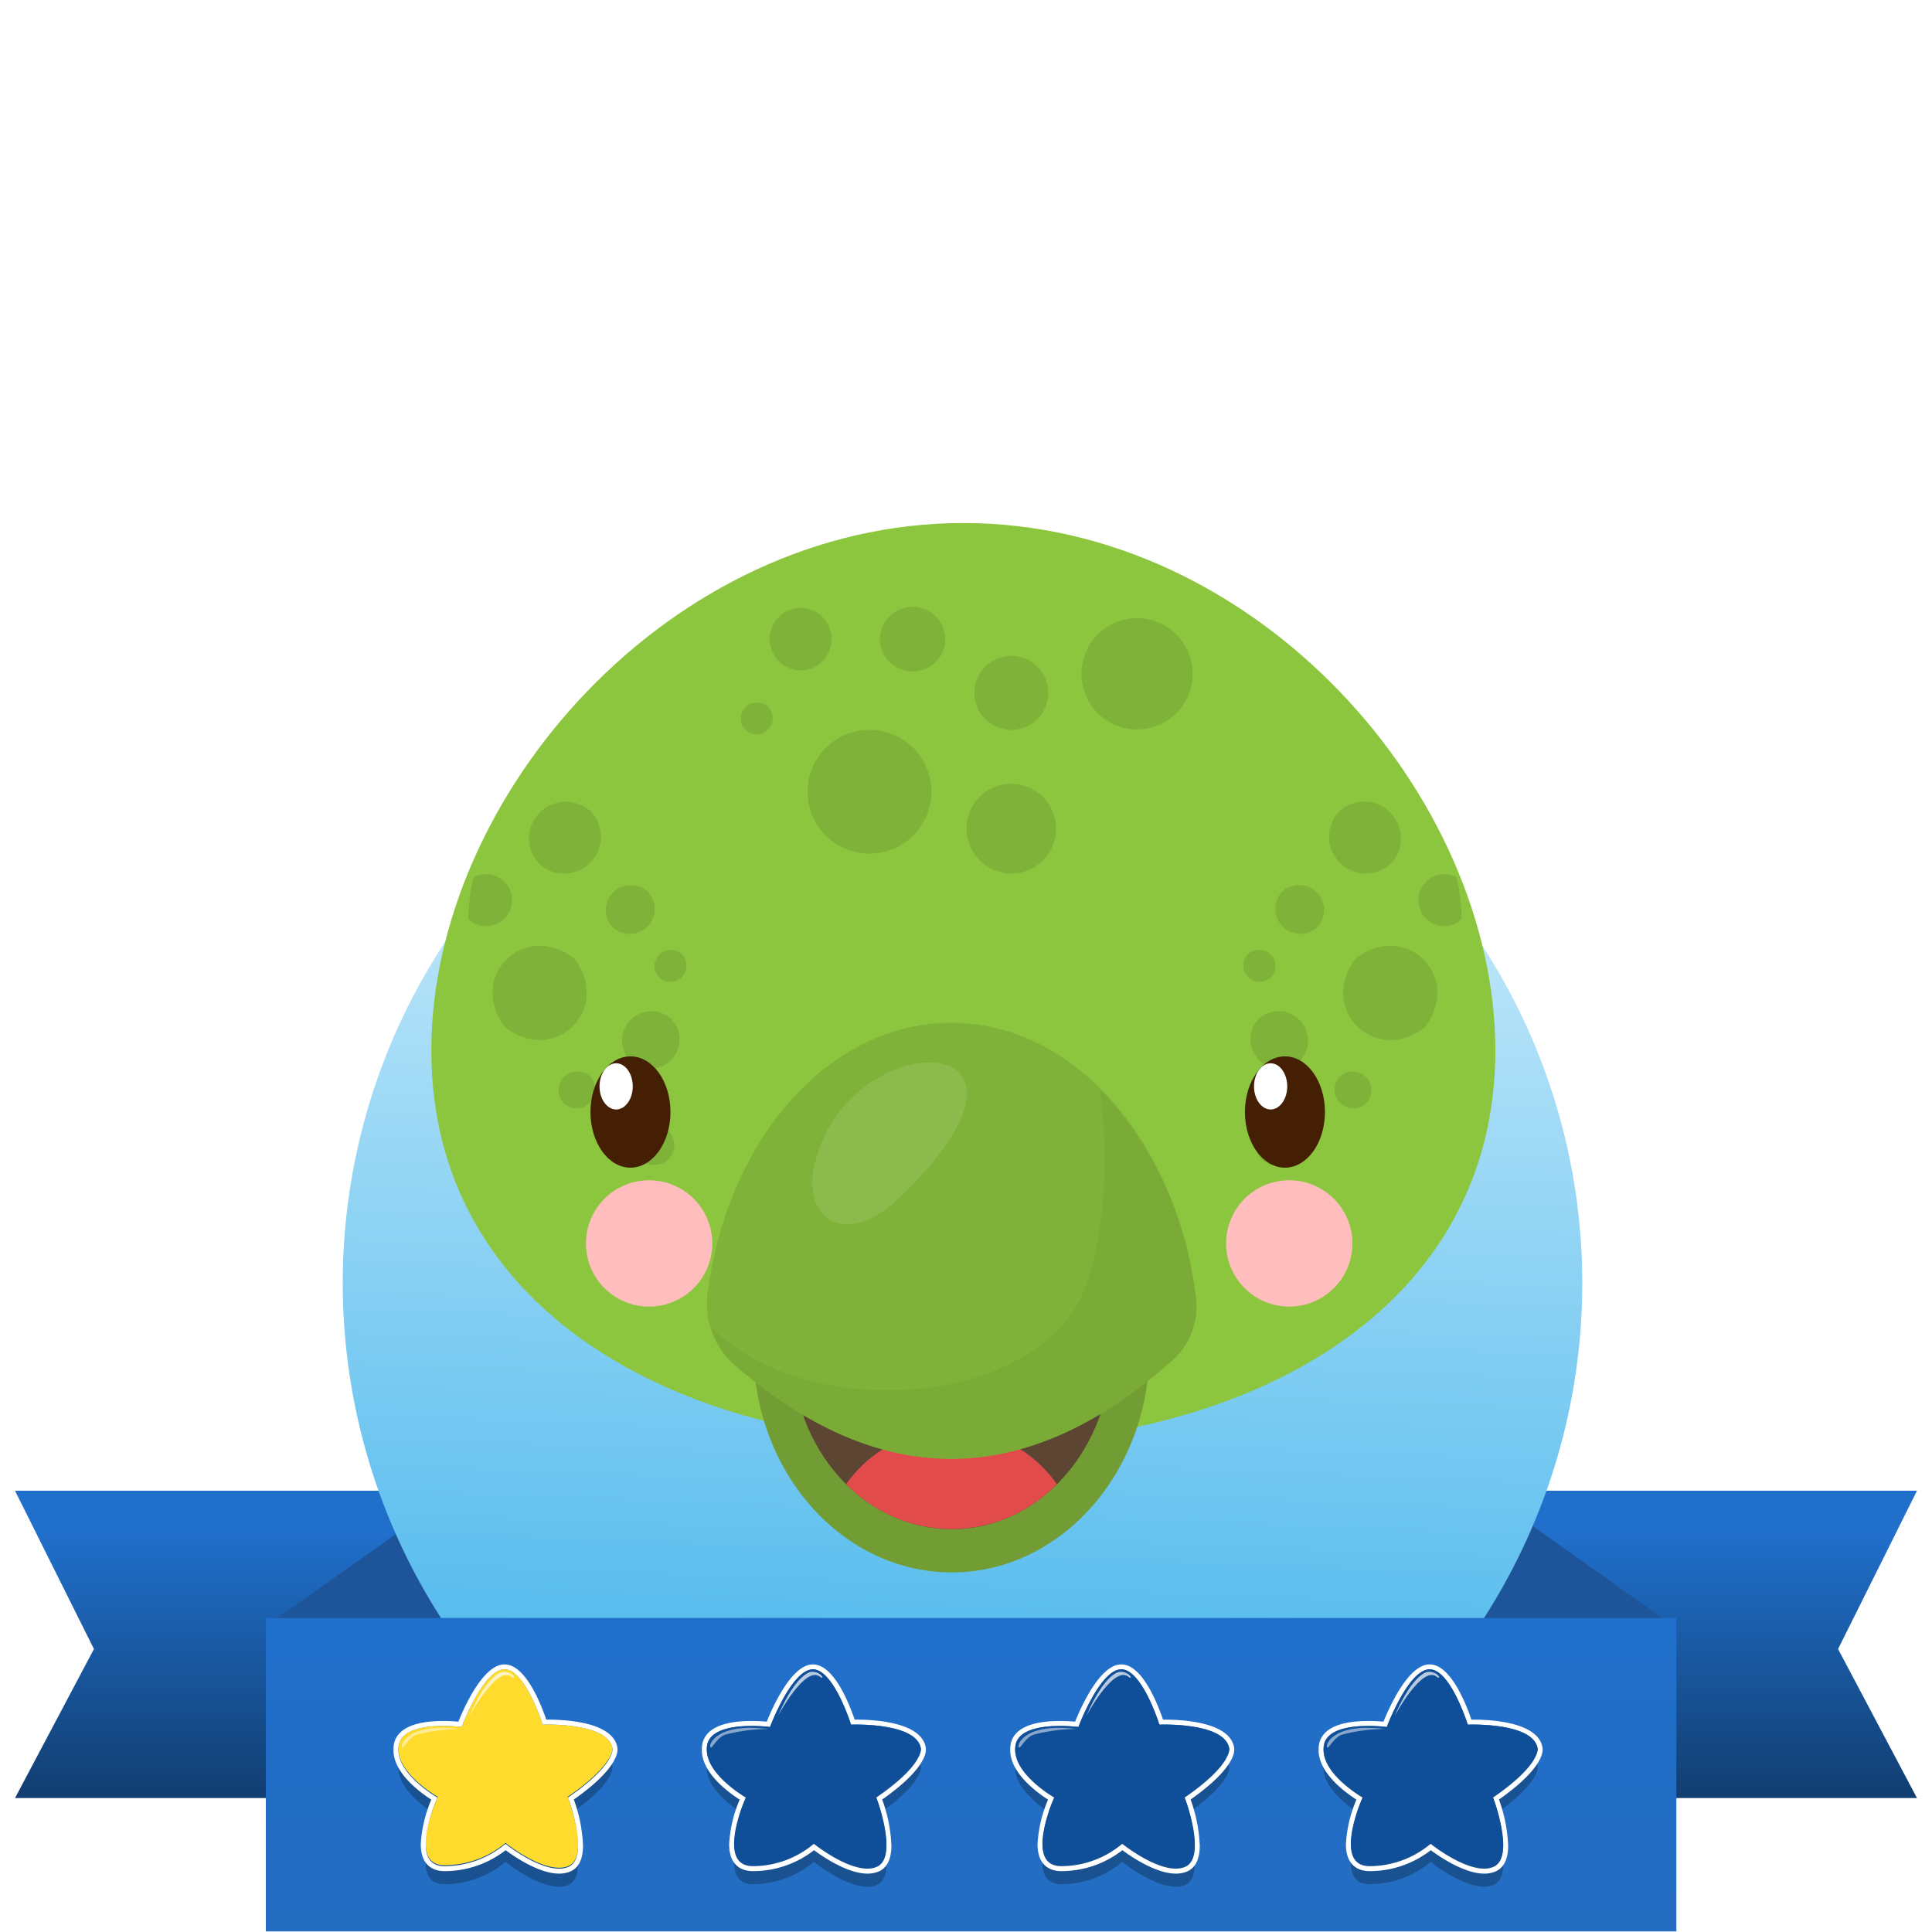 <svg xmlns="http://www.w3.org/2000/svg" xmlns:xlink="http://www.w3.org/1999/xlink" width="181" height="181" viewBox="0 0 181 181">
  <rect x="0" y="0" width="181" height="181" fill="#333333" stroke="none"/>
  <defs>
    <linearGradient id="linear-gradient" x1="0.5" y1="0.136" x2="0.5" y2="1.1" gradientUnits="objectBoundingBox">
      <stop offset="0" stop-color="#206fcb"/>
      <stop offset="1" stop-color="#103866"/>
    </linearGradient>
    <linearGradient id="linear-gradient-3" x1="0.535" y1="-0.102" x2="0.5" y2="0.811" gradientUnits="objectBoundingBox">
      <stop offset="0" stop-color="#effaff"/>
      <stop offset="1" stop-color="#54bbed"/>
    </linearGradient>
    <linearGradient id="linear-gradient-4" x1="0.5" x2="0.5" y2="1" gradientUnits="objectBoundingBox">
      <stop offset="0" stop-color="#206fcb"/>
      <stop offset="1" stop-color="#246dc1"/>
    </linearGradient>
    <clipPath id="clip-Artboard_5">
      <rect width="181" height="181"/>
    </clipPath>
  </defs>
  <g id="Artboard_5" data-name="Artboard – 5" clip-path="url(#clip-Artboard_5)">
    <rect width="181" height="181" fill="#fff"/>
    <g id="Group_27786" data-name="Group 27786" transform="translate(-373.593 -79)">
      <g id="Group_27755" data-name="Group 27755" transform="translate(201.249)">
        <g id="Group_27306" data-name="Group 27306" transform="translate(173.751 218.662)">
          <path id="Path_56597" data-name="Path 56597" d="M53.973,0H0V28.789H53.973L46.58,14.826Z" transform="translate(124.213)" fill="url(#linear-gradient)"/>
          <path id="Path_56596" data-name="Path 56596" d="M0,0H53.973V28.789H0L7.394,14.826Z" fill="url(#linear-gradient)"/>
          <path id="Path_56595" data-name="Path 56595" d="M17.745,0H37.707L19.963,12.846V32.532H0V12.577Z" transform="translate(23.66)" fill="#1e559a"/>
          <path id="Path_56598" data-name="Path 56598" d="M19.963,0H0L17.745,12.846V32.532H37.707V12.577Z" transform="translate(117.558)" fill="#1e559a"/>
        </g>
        <ellipse id="Ellipse_681" data-name="Ellipse 681" cx="58.064" cy="58.064" rx="58.064" ry="58.064" transform="translate(204.453 141.149)" fill="url(#linear-gradient-3)"/>
        <rect id="Rectangle_19590" data-name="Rectangle 19590" width="132.146" height="29.366" transform="translate(197.248 230.58)" fill="url(#linear-gradient-4)"/>
        <g id="Group_27753" data-name="Group 27753" transform="translate(209.203 234.928)">
          <g id="Group_27749" data-name="Group 27749" transform="translate(0 0)">
            <g id="Group_27254" data-name="Group 27254" transform="translate(0.467 2.15)" opacity="0.26">
              <path id="Path_56544" data-name="Path 56544" d="M83.26,76.978c-.36-2.518-6.547-2.266-6.547-2.266s-1.654-5.288-3.633-5.18-3.957,5.4-3.957,5.4-5.539-.719-5.9,1.763a2.163,2.163,0,0,0-.02.31c-.1,2.273,3.308,4.339,3.657,4.545a12.692,12.692,0,0,0-1.1,4.308c-.015,1.14.375,2.072,1.671,2.113a8.869,8.869,0,0,0,5.8-2.086s3.806,3.057,5.892,2.158c.672-.29.9-1.066.907-1.983a14.59,14.59,0,0,0-.953-4.509c4.289-2.937,4.182-4.478,4.182-4.478l0-.017A.519.519,0,0,0,83.26,76.978Z" transform="translate(-63.203 -69.53)"/>
            </g>
            <g id="Group_27255" data-name="Group 27255">
              <path id="Path_56545" data-name="Path 56545" d="M72.858,66.545c1.952,0,3.573,5.181,3.573,5.181s.172-.007.46-.007c1.44,0,5.787.175,6.087,2.273a.516.516,0,0,1,0,.072l0,.018s.107,1.54-4.182,4.478a14.59,14.59,0,0,1,.953,4.509c-.005.918-.235,1.694-.907,1.983a2.2,2.2,0,0,1-.875.166c-2.124,0-5.017-2.324-5.017-2.324a8.9,8.9,0,0,1-5.554,2.09c-.081,0-.163,0-.244,0-1.3-.041-1.686-.973-1.671-2.113a12.7,12.7,0,0,1,1.1-4.308c-.349-.206-3.755-2.272-3.657-4.545a2.16,2.16,0,0,1,.02-.31c.227-1.571,2.531-1.859,4.19-1.859a14.794,14.794,0,0,1,1.709.1s1.978-5.287,3.957-5.4h.06m0-.465h0l-.085,0c-1.974.108-3.724,4.085-4.237,5.361-.319-.029-.821-.062-1.4-.062-3.574,0-4.5,1.228-4.652,2.258a2.7,2.7,0,0,0-.025.375c-.093,2.168,2.467,4.045,3.54,4.733a12.32,12.32,0,0,0-.982,4.124c-.028,2.181,1.317,2.55,2.122,2.575.087,0,.173,0,.259,0a9.323,9.323,0,0,0,5.566-1.96c.822.61,3.139,2.194,5,2.194a2.662,2.662,0,0,0,1.06-.2c.781-.337,1.181-1.147,1.189-2.408a14.232,14.232,0,0,0-.861-4.334c3.994-2.806,4.108-4.389,4.088-4.688a.534.534,0,0,0,0-.09v-.006l0-.028c-.345-2.412-4.693-2.673-6.547-2.673h-.125c-.464-1.378-1.923-5.175-3.909-5.175Z" transform="translate(-62.454 -66.08)" fill="#fff"/>
            </g>
            <g id="Group_27747" data-name="Group 27747" transform="translate(0.466 0.465)">
              <path id="Path_56547" data-name="Path 56547" d="M66.893,78.771s-4.029-2.3-3.669-4.784,5.9-1.762,5.9-1.762,1.978-5.288,3.957-5.4,3.633,5.18,3.633,5.18,6.187-.252,6.547,2.266c0,0,.108,1.547-4.208,4.5,0,0,2.158,5.576.072,6.475s-5.892-2.158-5.892-2.158a8.869,8.869,0,0,1-5.8,2.086C64.016,85.065,66.893,78.771,66.893,78.771Z" transform="translate(-63.201 -66.826)" fill="#ffdb2d"/>
            </g>
            <g id="Group_27748" data-name="Group 27748" transform="translate(0.781 0.694)">
              <path id="Path_56552" data-name="Path 56552" d="M77.013,67.2s-1.34.007-3.139,4.152c0,0,2.59-4.847,3.975-3.678C78.334,68.032,77.952,67.131,77.013,67.2Z" transform="translate(-67.539 -67.194)" fill="#fff" opacity="0.7"/>
              <path id="Path_56553" data-name="Path 56553" d="M69.143,75.729a16.515,16.515,0,0,0-4,.523c-.746.238-1.216,1.257-1.376,1.214C63.478,77.376,64.107,75.1,69.143,75.729Z" transform="translate(-63.708 -70.37)" fill="#fff" opacity="0.5"/>
            </g>
          </g>
          <g id="Group_27750" data-name="Group 27750" transform="translate(28.891 0)">
            <g id="Group_27254-2" data-name="Group 27254" transform="translate(0.467 2.15)" opacity="0.26">
              <path id="Path_56544-2" data-name="Path 56544" d="M83.26,76.978c-.36-2.518-6.547-2.266-6.547-2.266s-1.654-5.288-3.633-5.18-3.957,5.4-3.957,5.4-5.539-.719-5.9,1.763a2.163,2.163,0,0,0-.02.31c-.1,2.273,3.308,4.339,3.657,4.545a12.692,12.692,0,0,0-1.1,4.308c-.015,1.14.375,2.072,1.671,2.113a8.869,8.869,0,0,0,5.8-2.086s3.806,3.057,5.892,2.158c.672-.29.9-1.066.907-1.983a14.59,14.59,0,0,0-.953-4.509c4.289-2.937,4.182-4.478,4.182-4.478l0-.017A.519.519,0,0,0,83.26,76.978Z" transform="translate(-63.203 -69.53)"/>
            </g>
            <g id="Group_27255-2" data-name="Group 27255" transform="translate(0)">
              <path id="Path_56545-2" data-name="Path 56545" d="M72.858,66.545c1.952,0,3.573,5.181,3.573,5.181s.172-.007.46-.007c1.44,0,5.787.175,6.087,2.273a.516.516,0,0,1,0,.072l0,.018s.107,1.54-4.182,4.478a14.59,14.59,0,0,1,.953,4.509c-.005.918-.235,1.694-.907,1.983a2.2,2.2,0,0,1-.875.166c-2.124,0-5.017-2.324-5.017-2.324a8.9,8.9,0,0,1-5.554,2.09c-.081,0-.163,0-.244,0-1.3-.041-1.686-.973-1.671-2.113a12.7,12.7,0,0,1,1.1-4.308c-.349-.206-3.755-2.272-3.657-4.545a2.16,2.16,0,0,1,.02-.31c.227-1.571,2.531-1.859,4.19-1.859a14.794,14.794,0,0,1,1.709.1s1.978-5.287,3.957-5.4h.06m0-.465h0l-.085,0c-1.974.108-3.724,4.085-4.237,5.361-.319-.029-.821-.062-1.4-.062-3.574,0-4.5,1.228-4.652,2.258a2.7,2.7,0,0,0-.025.375c-.093,2.168,2.467,4.045,3.54,4.733a12.32,12.32,0,0,0-.982,4.124c-.028,2.181,1.317,2.55,2.122,2.575.087,0,.173,0,.259,0a9.323,9.323,0,0,0,5.566-1.96c.822.61,3.139,2.194,5,2.194a2.662,2.662,0,0,0,1.06-.2c.781-.337,1.181-1.147,1.189-2.408a14.232,14.232,0,0,0-.861-4.334c3.994-2.806,4.108-4.389,4.088-4.688a.534.534,0,0,0,0-.09v-.006l0-.028c-.345-2.412-4.693-2.673-6.547-2.673h-.125c-.464-1.378-1.923-5.175-3.909-5.175Z" transform="translate(-62.454 -66.08)" fill="#fff"/>
            </g>
            <g id="Group_27747-2" data-name="Group 27747" transform="translate(0.466 0.465)">
              <path id="Path_56547-2" data-name="Path 56547" d="M66.893,78.771s-4.029-2.3-3.669-4.784,5.9-1.762,5.9-1.762,1.978-5.288,3.957-5.4,3.633,5.18,3.633,5.18,6.187-.252,6.547,2.266c0,0,.108,1.547-4.208,4.5,0,0,2.158,5.576.072,6.475s-5.892-2.158-5.892-2.158a8.869,8.869,0,0,1-5.8,2.086C64.016,85.065,66.893,78.771,66.893,78.771Z" transform="translate(-63.201 -66.826)" fill="#0f4e98"/>
            </g>
            <g id="Group_27748-2" data-name="Group 27748" transform="translate(0.781 0.694)">
              <path id="Path_56552-2" data-name="Path 56552" d="M77.013,67.2s-1.34.007-3.139,4.152c0,0,2.59-4.847,3.975-3.678C78.334,68.032,77.952,67.131,77.013,67.2Z" transform="translate(-67.539 -67.194)" fill="#fff" opacity="0.7"/>
              <path id="Path_56553-2" data-name="Path 56553" d="M69.143,75.729a16.515,16.515,0,0,0-4,.523c-.746.238-1.216,1.257-1.376,1.214C63.478,77.376,64.107,75.1,69.143,75.729Z" transform="translate(-63.708 -70.37)" fill="#fff" opacity="0.5"/>
            </g>
          </g>
          <g id="Group_27751" data-name="Group 27751" transform="translate(57.781 0)">
            <g id="Group_27254-3" data-name="Group 27254" transform="translate(0.467 2.15)" opacity="0.26">
              <path id="Path_56544-3" data-name="Path 56544" d="M83.26,76.978c-.36-2.518-6.547-2.266-6.547-2.266s-1.654-5.288-3.633-5.18-3.957,5.4-3.957,5.4-5.539-.719-5.9,1.763a2.163,2.163,0,0,0-.02.31c-.1,2.273,3.308,4.339,3.657,4.545a12.692,12.692,0,0,0-1.1,4.308c-.015,1.14.375,2.072,1.671,2.113a8.869,8.869,0,0,0,5.8-2.086s3.806,3.057,5.892,2.158c.672-.29.9-1.066.907-1.983a14.59,14.59,0,0,0-.953-4.509c4.289-2.937,4.182-4.478,4.182-4.478l0-.017A.519.519,0,0,0,83.26,76.978Z" transform="translate(-63.203 -69.53)"/>
            </g>
            <g id="Group_27255-3" data-name="Group 27255" transform="translate(0)">
              <path id="Path_56545-3" data-name="Path 56545" d="M72.858,66.545c1.952,0,3.573,5.181,3.573,5.181s.172-.007.46-.007c1.44,0,5.787.175,6.087,2.273a.516.516,0,0,1,0,.072l0,.018s.107,1.54-4.182,4.478a14.59,14.59,0,0,1,.953,4.509c-.005.918-.235,1.694-.907,1.983a2.2,2.2,0,0,1-.875.166c-2.124,0-5.017-2.324-5.017-2.324a8.9,8.9,0,0,1-5.554,2.09c-.081,0-.163,0-.244,0-1.3-.041-1.686-.973-1.671-2.113a12.7,12.7,0,0,1,1.1-4.308c-.349-.206-3.755-2.272-3.657-4.545a2.16,2.16,0,0,1,.02-.31c.227-1.571,2.531-1.859,4.19-1.859a14.794,14.794,0,0,1,1.709.1s1.978-5.287,3.957-5.4h.06m0-.465h0l-.085,0c-1.974.108-3.724,4.085-4.237,5.361-.319-.029-.821-.062-1.4-.062-3.574,0-4.5,1.228-4.652,2.258a2.7,2.7,0,0,0-.025.375c-.093,2.168,2.467,4.045,3.54,4.733a12.32,12.32,0,0,0-.982,4.124c-.028,2.181,1.317,2.55,2.122,2.575.087,0,.173,0,.259,0a9.323,9.323,0,0,0,5.566-1.96c.822.61,3.139,2.194,5,2.194a2.662,2.662,0,0,0,1.06-.2c.781-.337,1.181-1.147,1.189-2.408a14.232,14.232,0,0,0-.861-4.334c3.994-2.806,4.108-4.389,4.088-4.688a.534.534,0,0,0,0-.09v-.006l0-.028c-.345-2.412-4.693-2.673-6.547-2.673h-.125c-.464-1.378-1.923-5.175-3.909-5.175Z" transform="translate(-62.454 -66.08)" fill="#fff"/>
            </g>
            <g id="Group_27747-3" data-name="Group 27747" transform="translate(0.466 0.465)">
              <path id="Path_56547-3" data-name="Path 56547" d="M66.893,78.771s-4.029-2.3-3.669-4.784,5.9-1.762,5.9-1.762,1.978-5.288,3.957-5.4,3.633,5.18,3.633,5.18,6.187-.252,6.547,2.266c0,0,.108,1.547-4.208,4.5,0,0,2.158,5.576.072,6.475s-5.892-2.158-5.892-2.158a8.869,8.869,0,0,1-5.8,2.086C64.016,85.065,66.893,78.771,66.893,78.771Z" transform="translate(-63.201 -66.826)" fill="#0f4e98"/>
            </g>
            <g id="Group_27748-3" data-name="Group 27748" transform="translate(0.781 0.694)">
              <path id="Path_56552-3" data-name="Path 56552" d="M77.013,67.2s-1.34.007-3.139,4.152c0,0,2.59-4.847,3.975-3.678C78.334,68.032,77.952,67.131,77.013,67.2Z" transform="translate(-67.539 -67.194)" fill="#fff" opacity="0.7"/>
              <path id="Path_56553-3" data-name="Path 56553" d="M69.143,75.729a16.515,16.515,0,0,0-4,.523c-.746.238-1.216,1.257-1.376,1.214C63.478,77.376,64.107,75.1,69.143,75.729Z" transform="translate(-63.708 -70.37)" fill="#fff" opacity="0.5"/>
            </g>
          </g>
          <g id="Group_27752" data-name="Group 27752" transform="translate(86.672 0)">
            <g id="Group_27254-4" data-name="Group 27254" transform="translate(0.467 2.15)" opacity="0.26">
              <path id="Path_56544-4" data-name="Path 56544" d="M83.26,76.978c-.36-2.518-6.547-2.266-6.547-2.266s-1.654-5.288-3.633-5.18-3.957,5.4-3.957,5.4-5.539-.719-5.9,1.763a2.163,2.163,0,0,0-.02.31c-.1,2.273,3.308,4.339,3.657,4.545a12.692,12.692,0,0,0-1.1,4.308c-.015,1.14.375,2.072,1.671,2.113a8.869,8.869,0,0,0,5.8-2.086s3.806,3.057,5.892,2.158c.672-.29.9-1.066.907-1.983a14.59,14.59,0,0,0-.953-4.509c4.289-2.937,4.182-4.478,4.182-4.478l0-.017A.519.519,0,0,0,83.26,76.978Z" transform="translate(-63.203 -69.53)"/>
            </g>
            <g id="Group_27255-4" data-name="Group 27255" transform="translate(0)">
              <path id="Path_56545-4" data-name="Path 56545" d="M72.858,66.545c1.952,0,3.573,5.181,3.573,5.181s.172-.007.46-.007c1.44,0,5.787.175,6.087,2.273a.516.516,0,0,1,0,.072l0,.018s.107,1.54-4.182,4.478a14.59,14.59,0,0,1,.953,4.509c-.005.918-.235,1.694-.907,1.983a2.2,2.2,0,0,1-.875.166c-2.124,0-5.017-2.324-5.017-2.324a8.9,8.9,0,0,1-5.554,2.09c-.081,0-.163,0-.244,0-1.3-.041-1.686-.973-1.671-2.113a12.7,12.7,0,0,1,1.1-4.308c-.349-.206-3.755-2.272-3.657-4.545a2.16,2.16,0,0,1,.02-.31c.227-1.571,2.531-1.859,4.19-1.859a14.794,14.794,0,0,1,1.709.1s1.978-5.287,3.957-5.4h.06m0-.465h0l-.085,0c-1.974.108-3.724,4.085-4.237,5.361-.319-.029-.821-.062-1.4-.062-3.574,0-4.5,1.228-4.652,2.258a2.7,2.7,0,0,0-.025.375c-.093,2.168,2.467,4.045,3.54,4.733a12.32,12.32,0,0,0-.982,4.124c-.028,2.181,1.317,2.55,2.122,2.575.087,0,.173,0,.259,0a9.323,9.323,0,0,0,5.566-1.96c.822.61,3.139,2.194,5,2.194a2.662,2.662,0,0,0,1.06-.2c.781-.337,1.181-1.147,1.189-2.408a14.232,14.232,0,0,0-.861-4.334c3.994-2.806,4.108-4.389,4.088-4.688a.534.534,0,0,0,0-.09v-.006l0-.028c-.345-2.412-4.693-2.673-6.547-2.673h-.125c-.464-1.378-1.923-5.175-3.909-5.175Z" transform="translate(-62.454 -66.08)" fill="#fff"/>
            </g>
            <g id="Group_27747-4" data-name="Group 27747" transform="translate(0.466 0.465)">
              <path id="Path_56547-4" data-name="Path 56547" d="M66.893,78.771s-4.029-2.3-3.669-4.784,5.9-1.762,5.9-1.762,1.978-5.288,3.957-5.4,3.633,5.18,3.633,5.18,6.187-.252,6.547,2.266c0,0,.108,1.547-4.208,4.5,0,0,2.158,5.576.072,6.475s-5.892-2.158-5.892-2.158a8.869,8.869,0,0,1-5.8,2.086C64.016,85.065,66.893,78.771,66.893,78.771Z" transform="translate(-63.201 -66.826)" fill="#0f4e98"/>
            </g>
            <g id="Group_27748-4" data-name="Group 27748" transform="translate(0.781 0.694)">
              <path id="Path_56552-4" data-name="Path 56552" d="M77.013,67.2s-1.34.007-3.139,4.152c0,0,2.59-4.847,3.975-3.678C78.334,68.032,77.952,67.131,77.013,67.2Z" transform="translate(-67.539 -67.194)" fill="#fff" opacity="0.7"/>
              <path id="Path_56553-4" data-name="Path 56553" d="M69.143,75.729a16.515,16.515,0,0,0-4,.523c-.746.238-1.216,1.257-1.376,1.214C63.478,77.376,64.107,75.1,69.143,75.729Z" transform="translate(-63.708 -70.37)" fill="#fff" opacity="0.5"/>
            </g>
          </g>
        </g>
      </g>
      <g id="Group_27696" data-name="Group 27696" transform="translate(414 128)">
        <path id="Path_56919" data-name="Path 56919" d="M322.053,239.786c0,23.841-22.316,36.914-49.843,36.914s-49.844-13.072-49.844-36.914,22.316-49.427,49.844-49.427S322.053,215.945,322.053,239.786Z" transform="translate(-222.366 -190.359)" fill="#8cc63e"/>
        <g id="Group_27655" data-name="Group 27655" transform="translate(3.464 26.134)">
          <g id="Group_27622" data-name="Group 27622" transform="translate(12.902 7.796)">
            <g id="Group_27621" data-name="Group 27621">
              <path id="Path_56920" data-name="Path 56920" d="M244.405,228.441a2.342,2.342,0,0,1-3.3,3.3.779.779,0,0,1-.185-.185,2.342,2.342,0,0,1,3.3-3.3A.78.78,0,0,1,244.405,228.441Z" transform="translate(-240.389 -227.725)" fill="#7fb239"/>
            </g>
          </g>
          <g id="Group_27624" data-name="Group 27624" transform="translate(14.42 19.624)">
            <g id="Group_27623" data-name="Group 27623">
              <path id="Path_56921" data-name="Path 56921" d="M246.774,241.577a2.756,2.756,0,0,1-3.885,3.886.854.854,0,0,1-.194-.193,2.757,2.757,0,0,1,3.885-3.886A.858.858,0,0,1,246.774,241.577Z" transform="translate(-242.061 -240.751)" fill="#7fb239"/>
            </g>
          </g>
          <g id="Group_27626" data-name="Group 27626" transform="translate(17.462 13.86)">
            <g id="Group_27625" data-name="Group 27625">
              <path id="Path_56922" data-name="Path 56922" d="M248.041,234.879a1.529,1.529,0,0,1-2.154,2.154.576.576,0,0,1-.139-.139,1.53,1.53,0,0,1,2.154-2.154A.561.561,0,0,1,248.041,234.879Z" transform="translate(-245.411 -234.403)" fill="#7fb239"/>
            </g>
          </g>
          <g id="Group_27628" data-name="Group 27628" transform="translate(5.723)">
            <g id="Group_27627" data-name="Group 27627">
              <path id="Path_56923" data-name="Path 56923" d="M238.365,220.172a3.44,3.44,0,0,1-4.851,4.848,1.073,1.073,0,0,1-.242-.242,3.44,3.44,0,0,1,4.85-4.848A1.06,1.06,0,0,1,238.365,220.172Z" transform="translate(-232.483 -219.139)" fill="#7fb239"/>
            </g>
          </g>
          <g id="Group_27630" data-name="Group 27630" transform="translate(8.465 25.26)">
            <g id="Group_27629" data-name="Group 27629">
              <path id="Path_56924" data-name="Path 56924" d="M238.537,247.508a1.763,1.763,0,0,1-2.483,2.483.644.644,0,0,1-.161-.161,1.764,1.764,0,0,1,2.484-2.483A.655.655,0,0,1,238.537,247.508Z" transform="translate(-235.503 -246.958)" fill="#7fb239"/>
            </g>
          </g>
          <g id="Group_27632" data-name="Group 27632" transform="translate(0 6.754)">
            <g id="Group_27631" data-name="Group 27631">
              <path id="Path_56925" data-name="Path 56925" d="M227.8,226.577a2.386,2.386,0,0,0-1.127.311,18.378,18.378,0,0,0-.489,3.664v.257a2.409,2.409,0,0,0,1.615.641,2.437,2.437,0,1,0,0-4.873Z" transform="translate(-226.181 -226.577)" fill="#7fb239"/>
            </g>
          </g>
          <g id="Group_27634" data-name="Group 27634" transform="translate(15.649 30.363)">
            <g id="Group_27633" data-name="Group 27633">
              <path id="Path_56926" data-name="Path 56926" d="M246.62,253.152a1.867,1.867,0,0,1-2.631,2.631.662.662,0,0,1-.157-.157,1.868,1.868,0,0,1,2.631-2.631A.678.678,0,0,1,246.62,253.152Z" transform="translate(-243.415 -252.577)" fill="#7fb239"/>
            </g>
          </g>
          <g id="Group_27654" data-name="Group 27654" transform="translate(2.274)">
            <g id="Group_27636" data-name="Group 27636" transform="translate(0 13.471)">
              <g id="Group_27635" data-name="Group 27635">
                <path id="Path_56927" data-name="Path 56927" d="M236.459,235.329c3.3,4.62-1.8,9.716-6.419,6.419a1.323,1.323,0,0,1-.3-.3c-3.3-4.621,1.8-9.717,6.419-6.419A1.323,1.323,0,0,1,236.459,235.329Z" transform="translate(-228.686 -233.975)" fill="#7fb239"/>
              </g>
            </g>
            <g id="Group_27653" data-name="Group 27653" transform="translate(70.359)">
              <g id="Group_27638" data-name="Group 27638" transform="translate(2.986 7.795)">
                <g id="Group_27637" data-name="Group 27637">
                  <path id="Path_56928" data-name="Path 56928" d="M309.987,228.439a2.343,2.343,0,0,0,3.3,3.3.814.814,0,0,0,.185-.185,2.343,2.343,0,0,0-3.3-3.3A.78.78,0,0,0,309.987,228.439Z" transform="translate(-309.458 -227.724)" fill="#7fb239"/>
                </g>
              </g>
              <g id="Group_27640" data-name="Group 27640" transform="translate(0.666 19.624)">
                <g id="Group_27639" data-name="Group 27639">
                  <path id="Path_56929" data-name="Path 56929" d="M307.537,241.576a2.757,2.757,0,0,0,3.885,3.886.84.84,0,0,0,.194-.194,2.756,2.756,0,0,0-3.885-3.885A.853.853,0,0,0,307.537,241.576Z" transform="translate(-306.904 -240.75)" fill="#7fb239"/>
                </g>
              </g>
              <g id="Group_27642" data-name="Group 27642" transform="translate(0 13.86)">
                <g id="Group_27641" data-name="Group 27641">
                  <path id="Path_56930" data-name="Path 56930" d="M306.511,234.879a1.529,1.529,0,0,0,2.154,2.154.561.561,0,0,0,.139-.139,1.53,1.53,0,0,0-2.154-2.154A.56.56,0,0,0,306.511,234.879Z" transform="translate(-306.17 -234.403)" fill="#7fb239"/>
                </g>
              </g>
              <g id="Group_27644" data-name="Group 27644" transform="translate(8.039)">
                <g id="Group_27643" data-name="Group 27643">
                  <path id="Path_56931" data-name="Path 56931" d="M315.811,220.172a3.44,3.44,0,0,0,4.85,4.848,1.058,1.058,0,0,0,.242-.242,3.44,3.44,0,0,0-4.851-4.848A1.074,1.074,0,0,0,315.811,220.172Z" transform="translate(-315.023 -219.139)" fill="#7fb239"/>
                </g>
              </g>
              <g id="Group_27646" data-name="Group 27646" transform="translate(9.332 13.471)">
                <g id="Group_27645" data-name="Group 27645">
                  <path id="Path_56932" data-name="Path 56932" d="M317.5,235.329c-3.3,4.62,1.8,9.716,6.419,6.419a1.323,1.323,0,0,0,.3-.3c3.3-4.621-1.8-9.717-6.42-6.419A1.338,1.338,0,0,0,317.5,235.329Z" transform="translate(-316.447 -233.975)" fill="#7fb239"/>
                </g>
              </g>
              <g id="Group_27648" data-name="Group 27648" transform="translate(8.542 25.26)">
                <g id="Group_27647" data-name="Group 27647">
                  <path id="Path_56933" data-name="Path 56933" d="M315.967,247.508a1.764,1.764,0,0,0,2.484,2.483.66.66,0,0,0,.161-.161,1.764,1.764,0,0,0-2.484-2.483A.675.675,0,0,0,315.967,247.508Z" transform="translate(-315.577 -246.958)" fill="#7fb239"/>
                </g>
              </g>
              <g id="Group_27650" data-name="Group 27650" transform="translate(16.379 6.754)">
                <g id="Group_27649" data-name="Group 27649">
                  <path id="Path_56934" data-name="Path 56934" d="M324.208,229.014a2.436,2.436,0,0,0,2.436,2.436,2.411,2.411,0,0,0,1.616-.641v-.257a18.337,18.337,0,0,0-.481-3.658,2.38,2.38,0,0,0-1.135-.317A2.436,2.436,0,0,0,324.208,229.014Z" transform="translate(-324.208 -226.577)" fill="#7fb239"/>
                </g>
              </g>
              <g id="Group_27652" data-name="Group 27652" transform="translate(1.158 30.363)">
                <g id="Group_27651" data-name="Group 27651">
                  <path id="Path_56935" data-name="Path 56935" d="M307.865,253.152a1.867,1.867,0,0,0,2.631,2.631.645.645,0,0,0,.157-.157,1.868,1.868,0,0,0-2.631-2.631A.679.679,0,0,0,307.865,253.152Z" transform="translate(-307.446 -252.577)" fill="#7fb239"/>
                </g>
              </g>
            </g>
          </g>
        </g>
        <g id="Group_27674" data-name="Group 27674" transform="translate(29.016 7.845)">
          <g id="Group_27658" data-name="Group 27658" transform="translate(2.682 0.112)">
            <g id="Group_27657" data-name="Group 27657">
              <g id="Group_27656" data-name="Group 27656">
                <path id="Path_56936" data-name="Path 56936" d="M263.071,202.044a2.9,2.9,0,0,1-2.876,2.922,2.922,2.922,0,0,1,0-5.844A2.9,2.9,0,0,1,263.071,202.044Z" transform="translate(-257.274 -199.122)" fill="#7fb239"/>
              </g>
            </g>
          </g>
          <g id="Group_27660" data-name="Group 27660" transform="translate(6.239 11.53)">
            <g id="Group_27659" data-name="Group 27659">
              <path id="Path_56937" data-name="Path 56937" d="M272.786,217.493a5.8,5.8,0,1,1-5.8-5.8A5.793,5.793,0,0,1,272.786,217.493Z" transform="translate(-261.191 -211.696)" fill="#7fb239"/>
            </g>
          </g>
          <g id="Group_27662" data-name="Group 27662" transform="translate(21.858 4.603)">
            <g id="Group_27661" data-name="Group 27661">
              <path id="Path_56938" data-name="Path 56938" d="M285.32,207.555a3.464,3.464,0,1,1-3.488-3.488A3.47,3.47,0,0,1,285.32,207.555Z" transform="translate(-278.392 -204.067)" fill="#7fb239"/>
            </g>
          </g>
          <g id="Group_27665" data-name="Group 27665" transform="translate(13.009)">
            <g id="Group_27664" data-name="Group 27664">
              <g id="Group_27663" data-name="Group 27663">
                <path id="Path_56939" data-name="Path 56939" d="M273.829,204.208a3.039,3.039,0,0,1-4.236,0,2.974,2.974,0,0,1,0-4.351,3.041,3.041,0,0,1,4.236,0A2.976,2.976,0,0,1,273.829,204.208Z" transform="translate(-268.647 -198.998)" fill="#7fb239"/>
              </g>
            </g>
          </g>
          <g id="Group_27668" data-name="Group 27668" transform="translate(21.127 16.585)">
            <g id="Group_27667" data-name="Group 27667">
              <g id="Group_27666" data-name="Group 27666">
                <path id="Path_56940" data-name="Path 56940" d="M285.977,221.41a4.2,4.2,0,1,1-4.2-4.147A4.205,4.205,0,0,1,285.977,221.41Z" transform="translate(-277.587 -217.263)" fill="#7fb239"/>
              </g>
            </g>
          </g>
          <g id="Group_27671" data-name="Group 27671" transform="translate(31.893 1.069)">
            <g id="Group_27670" data-name="Group 27670">
              <g id="Group_27669" data-name="Group 27669">
                <path id="Path_56941" data-name="Path 56941" d="M299.865,205.426a5.211,5.211,0,1,1-5.211-5.251A5.229,5.229,0,0,1,299.865,205.426Z" transform="translate(-289.443 -200.175)" fill="#7fb239"/>
              </g>
            </g>
          </g>
          <g id="Group_27673" data-name="Group 27673" transform="translate(0 8.974)">
            <g id="Group_27672" data-name="Group 27672">
              <path id="Path_56942" data-name="Path 56942" d="M256.938,209.366A1.516,1.516,0,0,1,254.8,211.5a.646.646,0,0,1-.157-.157,1.516,1.516,0,0,1,2.133-2.133A.646.646,0,0,1,256.938,209.366Z" transform="translate(-254.32 -208.881)" fill="#7fb239"/>
            </g>
          </g>
        </g>
        <g id="Group_27675" data-name="Group 27675" transform="translate(14.909 49.961)">
          <path id="Path_56943" data-name="Path 56943" d="M246.282,250.6c0,2.878-1.677,5.213-3.749,5.213s-3.747-2.335-3.747-5.213,1.679-5.216,3.747-5.216S246.282,247.714,246.282,250.6Z" transform="translate(-238.785 -245.38)" fill="#441f04"/>
          <path id="Path_56944" data-name="Path 56944" d="M242.835,248.262c0,1.194-.7,2.165-1.555,2.165s-1.558-.971-1.558-2.165.7-2.163,1.558-2.163S242.835,247.067,242.835,248.262Z" transform="translate(-238.871 -245.446)" fill="#fff"/>
        </g>
        <g id="Group_27676" data-name="Group 27676" transform="translate(76.223 49.961)">
          <path id="Path_56945" data-name="Path 56945" d="M313.807,250.6c0,2.878-1.679,5.213-3.749,5.213s-3.749-2.335-3.749-5.213,1.679-5.216,3.749-5.216S313.807,247.714,313.807,250.6Z" transform="translate(-306.308 -245.38)" fill="#441f04"/>
          <path id="Path_56946" data-name="Path 56946" d="M310.358,248.262c0,1.194-.7,2.165-1.555,2.165s-1.557-.971-1.557-2.165.7-2.163,1.557-2.163S310.358,247.067,310.358,248.262Z" transform="translate(-306.394 -245.446)" fill="#fff"/>
        </g>
        <path id="Path_56947" data-name="Path 56947" d="M250.155,264.087a5.917,5.917,0,1,1-5.918-5.917A5.918,5.918,0,0,1,250.155,264.087Z" transform="translate(-223.833 -196.595)" fill="#ffbdbd"/>
        <path id="Path_56948" data-name="Path 56948" d="M316.2,264.087a5.917,5.917,0,1,1-5.916-5.917A5.917,5.917,0,0,1,316.2,264.087Z" transform="translate(-229.907 -196.595)" fill="#ffbdbd"/>
        <g id="Group_27695" data-name="Group 27695" transform="translate(25.813 46.818)">
          <g id="Group_27679" data-name="Group 27679" transform="translate(4.378 9.755)">
            <g id="Group_27678" data-name="Group 27678">
              <g id="Group_27677" data-name="Group 27677">
                <path id="Path_56949" data-name="Path 56949" d="M292.708,273.507c0,11.52-8.327,20.894-18.516,20.894-10.252,0-18.578-9.374-18.578-20.894,0-11.472,8.327-20.846,18.578-20.846C284.382,252.661,292.708,262.035,292.708,273.507Z" transform="translate(-255.614 -252.661)" fill="#719d34"/>
              </g>
            </g>
          </g>
          <g id="Group_27682" data-name="Group 27682" transform="translate(7.977 13.806)">
            <g id="Group_27681" data-name="Group 27681">
              <g id="Group_27680" data-name="Group 27680">
                <path id="Path_56950" data-name="Path 56950" d="M289.473,273.922c0,9.285-6.711,16.839-14.923,16.839-8.262,0-14.973-7.554-14.973-16.839,0-9.246,6.71-16.8,14.973-16.8C282.762,257.122,289.473,264.676,289.473,273.922Z" transform="translate(-259.578 -257.122)" fill="#5c4533"/>
              </g>
            </g>
          </g>
          <g id="Group_27684" data-name="Group 27684" transform="translate(13.06 38.083)">
            <g id="Group_27683" data-name="Group 27683">
              <path id="Path_56951" data-name="Path 56951" d="M275.065,293.219A13.929,13.929,0,0,0,284.908,289a12.043,12.043,0,0,0-19.732,0A14,14,0,0,0,275.065,293.219Z" transform="translate(-265.176 -283.858)" fill="#e24b4b"/>
            </g>
          </g>
          <g id="Group_27694" data-name="Group 27694">
            <g id="Group_27687" data-name="Group 27687">
              <g id="Group_27686" data-name="Group 27686">
                <g id="Group_27685" data-name="Group 27685">
                  <path id="Path_56952" data-name="Path 56952" d="M296.628,267.812a6.781,6.781,0,0,1-2.271,5.791q-20.443,18.143-40.941.4a7.628,7.628,0,0,1-2.556-6.758c1.874-14.422,11.357-25.325,22.827-25.325C285.328,241.918,294.867,253.161,296.628,267.812Z" transform="translate(-250.793 -241.918)" fill="#7fb239"/>
                </g>
              </g>
            </g>
            <g id="Group_27690" data-name="Group 27690" transform="translate(0.353 6.216)" opacity="0.35">
              <g id="Group_27689" data-name="Group 27689">
                <g id="Group_27688" data-name="Group 27688">
                  <path id="Path_56953" data-name="Path 56953" d="M294.393,274.233a6.781,6.781,0,0,0,2.271-5.791,33.311,33.311,0,0,0-9.059-19.678c.581,3.215,1.088,11.893-1.255,18.411-4.081,11.356-26.015,13.147-35.167,3.826a7.665,7.665,0,0,0,2.271,3.629Q273.893,292.347,294.393,274.233Z" transform="translate(-251.182 -248.763)" fill="#719d34"/>
                </g>
              </g>
            </g>
            <g id="Group_27693" data-name="Group 27693" transform="translate(9.878 3.711)" opacity="0.1">
              <g id="Group_27692" data-name="Group 27692">
                <g id="Group_27691" data-name="Group 27691">
                  <path id="Path_56954" data-name="Path 56954" d="M269.694,258.818c-5.1,4.772-9.063,1.618-7.78-3.351C265.055,242.129,286.745,242.576,269.694,258.818Z" transform="translate(-261.671 -246.005)" fill="#fff"/>
                </g>
              </g>
            </g>
          </g>
        </g>
      </g>
    </g>
  </g>
</svg>
